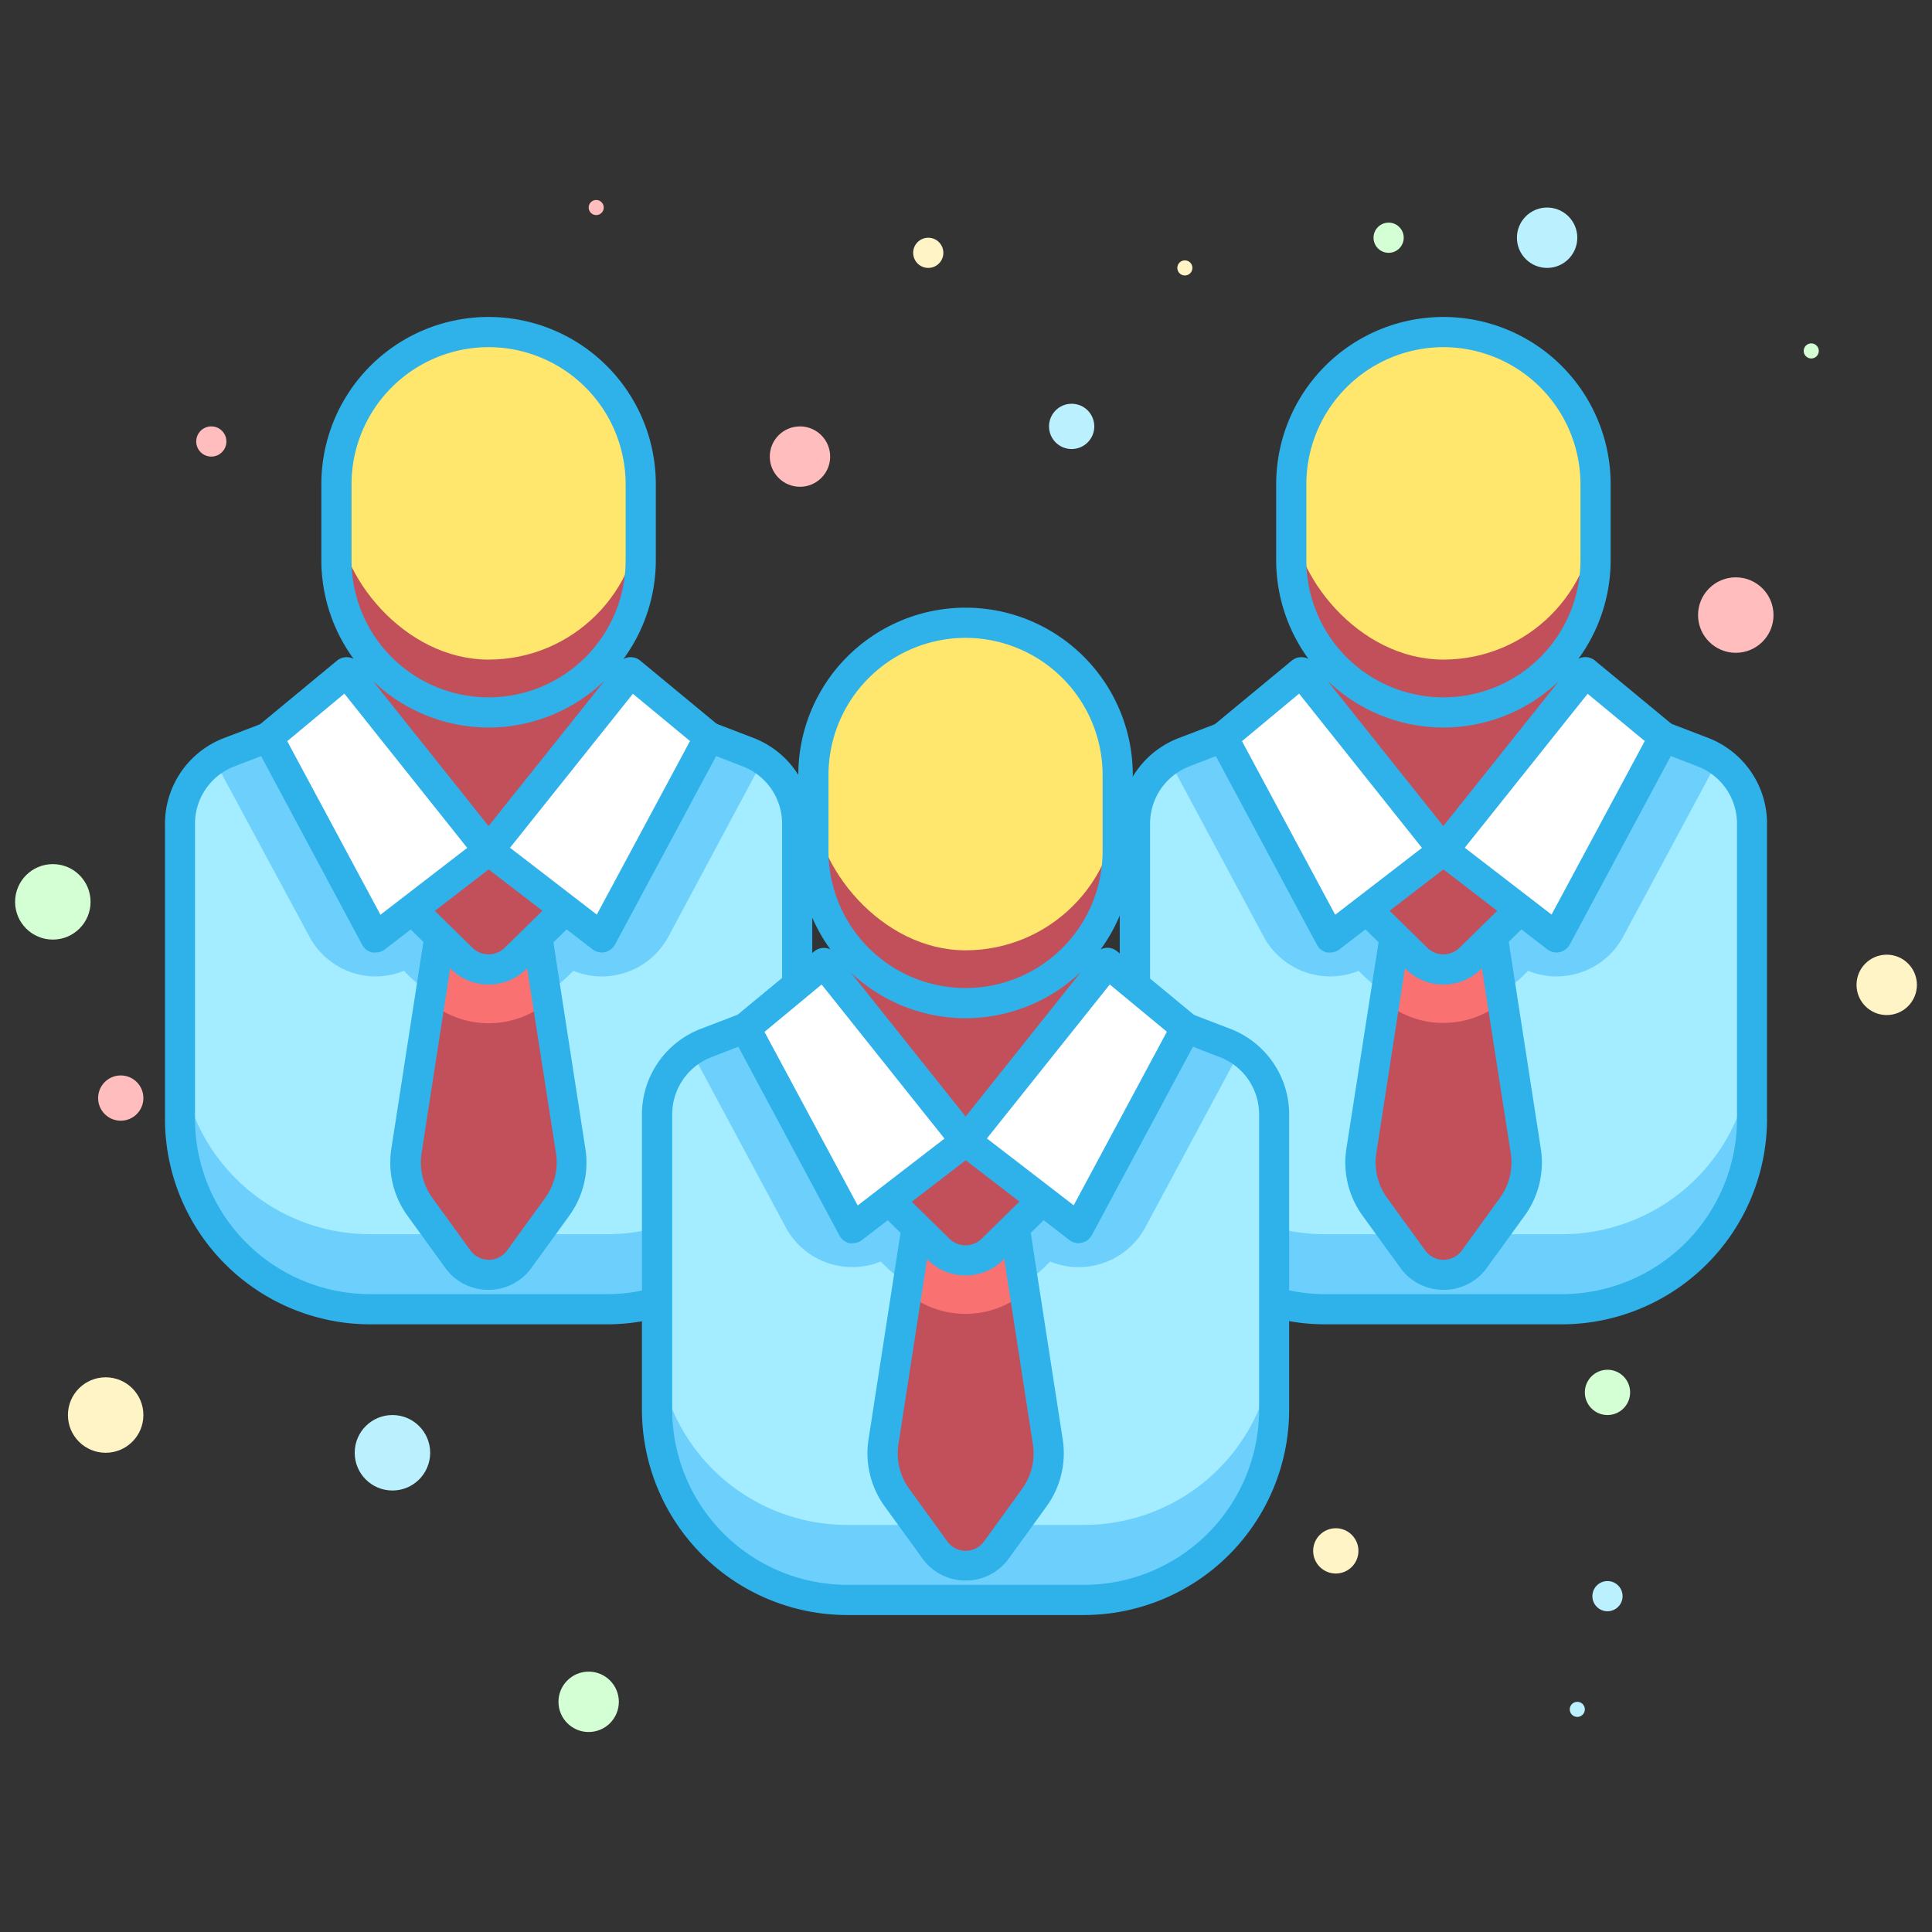 <svg viewBox="0 0 256 256" xmlns="http://www.w3.org/2000/svg"><rect x="0" y="0" width="256" height="256" fill="#333333" stroke="none"/><g data-name="Layer 2"><path d="M216.41 99.94v8.4l-25.15 4.33-25.16-4.33v-8.4l10.19-13.19h29.94l10.18 13.19z" fill="#c2505b" class="fill-ffd659"></path><path d="M191.26 114.67h-.34l-25.15-4.33a2 2 0 0 1-1.66-2v-8.4a2 2 0 0 1 .42-1.22l10.17-13.19a2 2 0 0 1 1.58-.78h29.94a2 2 0 0 1 1.58.78L218 98.72a2 2 0 0 1 .42 1.22v8.4a2 2 0 0 1-1.66 2l-25.15 4.33Zm-23.15-8 23.15 4 23.15-4v-6l-9.16-11.87h-28l-9.16 11.87Z" fill="#2fb1ea" class="fill-2fb1ea"></path><path d="M232.14 109.1v39.18a25.2 25.2 0 0 1-25.2 25.2h-31.37a25.2 25.2 0 0 1-25.2-25.2V109.1a10.08 10.08 0 0 1 6.44-9.4l5.22-2 29.23 15 29.23-15 5.22 2a10.08 10.08 0 0 1 6.43 9.4Z" fill="#6dd0fc" class="fill-6dd0fc"></path><path d="M232.14 109.1v29.24a25.2 25.2 0 0 1-25.2 25.2h-31.37a25.2 25.2 0 0 1-25.2-25.2V109.1a10.08 10.08 0 0 1 6.44-9.4l5.22-2 29.23 15 29.23-15 5.22 2a10.08 10.08 0 0 1 6.43 9.4Z" fill="#a4ecff" class="fill-a4ecff"></path><path d="M174.2 129.16a9.92 9.92 0 0 0 5.82-.52l.7.69a15.07 15.07 0 0 0 21.06 0l.7-.69a10 10 0 0 0 3.75.74 10.13 10.13 0 0 0 2.1-.22 10 10 0 0 0 6.72-5l12.57-23.41a10.07 10.07 0 0 0-1.91-1l-5.22-2-29.23 15L162 97.68l-5.22 2a10.07 10.07 0 0 0-1.91 1l12.57 23.42a10 10 0 0 0 6.76 5.06Z" fill="#6dd0fc" class="fill-6dd0fc"></path><path d="M206.94 175.48h-31.37a27.23 27.23 0 0 1-27.2-27.2V109.1a12.16 12.16 0 0 1 7.71-11.26l5.22-2a2 2 0 0 1 1.64.09l28.31 14.53 28.32-14.56a2 2 0 0 1 1.64-.09l5.22 2a12.16 12.16 0 0 1 7.71 11.26v39.18a27.23 27.23 0 0 1-27.2 27.23Zm-45-75.61-4.39 1.7a8.13 8.13 0 0 0-5.16 7.53v39.18a23.23 23.23 0 0 0 23.2 23.2h31.37a23.23 23.23 0 0 0 23.2-23.2V109.1a8.13 8.13 0 0 0-5.16-7.53l-4.39-1.7-28.43 14.58a2 2 0 0 1-1.83 0Z" fill="#2fb1ea" class="fill-2fb1ea"></path><path d="m200.33 159.91-5 6.9a5 5 0 0 1-8.17 0l-5-6.9a10.08 10.08 0 0 1-1.79-7.44L185 123h12.6l4.56 29.44a10.08 10.08 0 0 1-1.83 7.47Z" fill="#c2505b" class="fill-ff8888"></path><path d="m186.13 123-1.63 10.52a12.29 12.29 0 0 0 13.51 0L196.38 123Z" fill="#f97171" class="fill-f97171"></path><path d="M191.26 170.91a7 7 0 0 1-5.71-2.92l-5-6.9a12 12 0 0 1-2.14-8.92l4.59-29.44a2 2 0 0 1 2-1.69h12.6a2 2 0 0 1 2 1.69l4.56 29.44a12 12 0 0 1-2.14 8.92l-5 6.9a7 7 0 0 1-5.76 2.92ZM186.67 125l-4.29 27.74a8 8 0 0 0 1.43 6l5 6.9a3 3 0 0 0 4.93 0l5-6.9a8 8 0 0 0 1.43-6L195.84 125Z" fill="#2fb1ea" class="fill-2fb1ea"></path><path d="M204.84 117.16 194.79 127a5 5 0 0 1-7.06 0l-10.05-9.86 13.58-5.49Z" fill="#c2505b" class="fill-ff8888"></path><path d="M191.26 130.45a7 7 0 0 1-4.93-2l-10.05-9.86a2 2 0 0 1 .65-3.28l13.58-5.49a2 2 0 0 1 1.5 0l13.58 5.49a2 2 0 0 1 .65 3.28l-10.05 9.86a7 7 0 0 1-4.93 2Zm-10-12.58 7.87 7.72a3.05 3.05 0 0 0 4.26 0l7.87-7.72-10-4Z" fill="#2fb1ea" class="fill-2fb1ea"></path><path d="m172.44 89.08-10.41 8.6 14.25 26.53 14.98-11.54-18.82-23.59z" fill="#ffffff" class="fill-ffffff"></path><path d="M176.27 126.21a2 2 0 0 1-.42 0 2 2 0 0 1-1.34-1l-14.24-26.58a2 2 0 0 1 .49-2.49l10.4-8.6a2 2 0 0 1 2.84.29l18.82 23.6a2 2 0 0 1-.34 2.83l-15 11.54a2 2 0 0 1-1.21.41Zm-11.7-28 12.35 23 11.5-8.86-16.28-20.44Z" fill="#2fb1ea" class="fill-2fb1ea"></path><path d="m210.08 89.08 10.4 8.6-14.24 26.53-14.98-11.54 18.82-23.59z" fill="#ffffff" class="fill-ffffff"></path><path d="M206.24 126.21a2 2 0 0 1-1.22-.42l-15-11.54a2 2 0 0 1-.34-2.83l18.82-23.6a2 2 0 0 1 2.84-.29l10.4 8.6a2 2 0 0 1 .49 2.49L208 125.16a2 2 0 0 1-1.34 1 2 2 0 0 1-.42.05Zm-12.15-13.88 11.5 8.86 12.35-23-7.57-6.26Z" fill="#2fb1ea" class="fill-2fb1ea"></path><rect height="50.4" rx="20.16" ry="20.16" width="40.32" x="171.09" y="44" fill="#c2505b" class="fill-ffc444"></rect><rect height="43.4" rx="20.16" ry="20.16" width="40.32" x="171.09" y="44" fill="#ffe76e" class="fill-ffe76e"></rect><path d="M191.26 96.4a22.19 22.19 0 0 1-22.16-22.16V64.16a22.16 22.16 0 1 1 44.32 0v10.08a22.19 22.19 0 0 1-22.16 22.16Zm0-50.4a18.18 18.18 0 0 0-18.16 18.16v10.08a18.16 18.16 0 1 0 36.32 0V64.16A18.18 18.18 0 0 0 191.26 46Z" fill="#2fb1ea" class="fill-2fb1ea"></path><path d="M89.89 99.94v8.4l-25.15 4.33-25.15-4.33v-8.4l10.18-13.19h29.94l10.18 13.19z" fill="#c2505b" class="fill-ffd659"></path><path d="M64.74 114.67h-.34l-25.15-4.33a2 2 0 0 1-1.66-2v-8.4a2 2 0 0 1 .41-1.22l10.19-13.19a2 2 0 0 1 1.58-.78h29.94a2 2 0 0 1 1.58.78l10.19 13.19a2 2 0 0 1 .42 1.22v8.4a2 2 0 0 1-1.66 2l-25.15 4.33Zm-23.15-8 23.15 4 23.15-4v-6l-9.16-11.92h-28l-9.16 11.87Z" fill="#2fb1ea" class="fill-2fb1ea"></path><path d="M105.63 109.1v39.18a25.2 25.2 0 0 1-25.2 25.2H49.06a25.2 25.2 0 0 1-25.2-25.2V109.1a10.08 10.08 0 0 1 6.44-9.4l5.22-2 29.23 15L94 97.68l5.22 2a10.08 10.08 0 0 1 6.41 9.42Z" fill="#6dd0fc" class="fill-6dd0fc"></path><path d="M105.63 109.1v29.24a25.2 25.2 0 0 1-25.2 25.2H49.06a25.2 25.2 0 0 1-25.2-25.2V109.1a10.08 10.08 0 0 1 6.44-9.4l5.22-2 29.23 15L94 97.68l5.22 2a10.08 10.08 0 0 1 6.41 9.42Z" fill="#a4ecff" class="fill-a4ecff"></path><path d="M47.69 129.16a9.92 9.92 0 0 0 5.82-.52l.7.69a15.07 15.07 0 0 0 21.06 0l.7-.69a10 10 0 0 0 3.75.74 10.13 10.13 0 0 0 2.1-.22 10 10 0 0 0 6.72-5l12.56-23.46a10.07 10.07 0 0 0-1.91-1l-5.22-2-29.23 15-29.23-15-5.22 2a10.07 10.07 0 0 0-1.91 1L41 124.11a10 10 0 0 0 6.69 5.05Z" fill="#6dd0fc" class="fill-6dd0fc"></path><path d="M80.43 175.48H49.06a27.23 27.23 0 0 1-27.2-27.2V109.1a12.16 12.16 0 0 1 7.71-11.26l5.22-2a2 2 0 0 1 1.64.09l28.31 14.53L93.06 95.9a2 2 0 0 1 1.64-.09l5.22 2a12.16 12.16 0 0 1 7.71 11.26v39.18a27.23 27.23 0 0 1-27.2 27.23Zm-45-75.61-4.43 1.7a8.13 8.13 0 0 0-5.16 7.53v39.18a23.23 23.23 0 0 0 23.2 23.2h31.39a23.23 23.23 0 0 0 23.2-23.2V109.1a8.13 8.13 0 0 0-5.16-7.53l-4.39-1.7-28.42 14.58a2 2 0 0 1-1.83 0Z" fill="#2fb1ea" class="fill-2fb1ea"></path><path d="m73.81 159.91-5 6.9a5 5 0 0 1-8.17 0l-5-6.9a10.08 10.08 0 0 1-1.79-7.44L58.44 123H71l4.56 29.44a10.08 10.08 0 0 1-1.75 7.47Z" fill="#c2505b" class="fill-ff8888"></path><path d="M59.62 123 58 133.56a12.29 12.29 0 0 0 13.51 0L69.87 123Z" fill="#f97171" class="fill-f97171"></path><path d="M64.74 170.91A7 7 0 0 1 59 168l-5-6.9a12 12 0 0 1-2.14-8.92l4.56-29.44a2 2 0 0 1 2-1.69H71a2 2 0 0 1 2 1.69l4.56 29.44a12 12 0 0 1-2.14 8.92l-5 6.9a7 7 0 0 1-5.68 2.91ZM60.16 125l-4.29 27.74a8 8 0 0 0 1.43 6l5 6.9a3 3 0 0 0 4.93 0l5-6.9a8 8 0 0 0 1.43-6L69.33 125Z" fill="#2fb1ea" class="fill-2fb1ea"></path><path d="M78.33 117.16 68.27 127a5 5 0 0 1-7.06 0l-10.05-9.86 13.58-5.49Z" fill="#c2505b" class="fill-ff8888"></path><path d="M64.74 130.45a7 7 0 0 1-4.93-2l-10.05-9.86a2 2 0 0 1 .65-3.28L64 109.82a2 2 0 0 1 1.5 0l13.58 5.49a2 2 0 0 1 .65 3.28l-10.05 9.86a7 7 0 0 1-4.94 2Zm-10-12.58 7.87 7.72a3.05 3.05 0 0 0 4.26 0l7.87-7.72-10-4Z" fill="#2fb1ea" class="fill-2fb1ea"></path><path d="m45.92 89.08-10.4 8.6 14.24 26.53 14.98-11.54-18.82-23.59z" fill="#ffffff" class="fill-ffffff"></path><path d="M49.76 126.21a2 2 0 0 1-.42 0 2 2 0 0 1-1.34-1L33.76 98.63a2 2 0 0 1 .49-2.49l10.4-8.6a2 2 0 0 1 2.84.29l18.82 23.6a2 2 0 0 1-.34 2.83L51 125.8a2 2 0 0 1-1.24.41Zm-11.7-28 12.35 23 11.5-8.86-16.28-20.44Z" fill="#2fb1ea" class="fill-2fb1ea"></path><path d="m83.56 89.08 10.41 8.6-14.25 26.53-14.98-11.54 18.82-23.59z" fill="#ffffff" class="fill-ffffff"></path><path d="M79.73 126.21a2 2 0 0 1-1.22-.42l-15-11.54a2 2 0 0 1-.34-2.83L82 87.83a2 2 0 0 1 2.84-.29l10.4 8.6a2 2 0 0 1 .49 2.49l-14.24 26.53a2 2 0 0 1-1.34 1 2 2 0 0 1-.42.05Zm-12.15-13.88 11.5 8.86 12.35-23-7.57-6.26Z" fill="#2fb1ea" class="fill-2fb1ea"></path><rect height="50.4" rx="20.16" ry="20.16" width="40.32" x="44.58" y="44" fill="#c2505b" class="fill-ffc444"></rect><rect height="43.4" rx="20.16" ry="20.16" width="40.32" x="44.58" y="44" fill="#ffe76e" class="fill-ffe76e"></rect><path d="M64.74 96.4a22.19 22.19 0 0 1-22.16-22.16V64.16a22.16 22.16 0 0 1 44.32 0v10.08A22.19 22.19 0 0 1 64.74 96.4Zm0-50.4a18.18 18.18 0 0 0-18.16 18.16v10.08a18.16 18.16 0 1 0 36.32 0V64.16A18.18 18.18 0 0 0 64.74 46Z" fill="#2fb1ea" class="fill-2fb1ea"></path><path d="M153.09 138.46v8.4l-25.15 4.33-25.15-4.33v-8.4l10.18-13.19h29.94l10.18 13.19z" fill="#c2505b" class="fill-ffd659"></path><path d="M127.94 153.19h-.34l-25.15-4.33a2 2 0 0 1-1.66-2v-8.4a2 2 0 0 1 .42-1.22L111.39 124a2 2 0 0 1 1.58-.78h29.94a2 2 0 0 1 1.58.78l10.18 13.19a2 2 0 0 1 .42 1.22v8.4a2 2 0 0 1-1.66 2l-25.15 4.33Zm-23.15-8 23.15 4 23.15-4v-6l-9.16-11.87H114l-9.16 11.87Z" fill="#2fb1ea" class="fill-2fb1ea"></path><path d="M168.82 147.62v39.18a25.2 25.2 0 0 1-25.2 25.2h-31.36a25.2 25.2 0 0 1-25.2-25.2v-39.18a10.08 10.08 0 0 1 6.44-9.4l5.22-2 29.23 15 29.23-15 5.22 2a10.08 10.08 0 0 1 6.42 9.4Z" fill="#6dd0fc" class="fill-6dd0fc"></path><path d="M168.82 147.62v29.24a25.2 25.2 0 0 1-25.2 25.2h-31.36a25.2 25.2 0 0 1-25.2-25.2v-29.24a10.08 10.08 0 0 1 6.44-9.4l5.22-2 29.23 15 29.23-15 5.22 2a10.08 10.08 0 0 1 6.42 9.4Z" fill="#a4ecff" class="fill-a4ecff"></path><path d="M110.88 167.68a9.92 9.92 0 0 0 5.82-.52l.7.69a15.07 15.07 0 0 0 21.06 0l.7-.69a10 10 0 0 0 3.75.74 10.13 10.13 0 0 0 2.1-.22 10 10 0 0 0 6.72-5l12.57-23.41a10.07 10.07 0 0 0-1.91-1l-5.22-2-29.23 15-29.23-15-5.22 2a10.07 10.07 0 0 0-1.91 1l12.57 23.42a10 10 0 0 0 6.73 4.99Z" fill="#6dd0fc" class="fill-6dd0fc"></path><path d="M143.62 214h-31.36a27.23 27.23 0 0 1-27.2-27.2v-39.18a12.16 12.16 0 0 1 7.71-11.26l5.22-2a2 2 0 0 1 1.64.09l28.31 14.53 28.31-14.53a2 2 0 0 1 1.64-.09l5.22 2a12.16 12.16 0 0 1 7.71 11.26v39.18a27.23 27.23 0 0 1-27.2 27.2Zm-45-75.61-4.39 1.7a8.13 8.13 0 0 0-5.16 7.53v39.18a23.23 23.23 0 0 0 23.2 23.2h31.37a23.23 23.23 0 0 0 23.2-23.2v-39.18a8.13 8.13 0 0 0-5.16-7.53l-4.39-1.7L128.85 153a2 2 0 0 1-1.83 0Z" fill="#2fb1ea" class="fill-2fb1ea"></path><path d="m137 198.43-5 6.9a5 5 0 0 1-8.17 0l-5-6.9a10.08 10.08 0 0 1-1.79-7.44l4.56-29.44h12.6l4.6 29.45a10.08 10.08 0 0 1-1.8 7.43Z" fill="#c2505b" class="fill-ff8888"></path><path d="m122.81 161.55-1.63 10.52a12.29 12.29 0 0 0 13.51 0l-1.63-10.52Z" fill="#f97171" class="fill-f97171"></path><path d="M127.94 209.43a7 7 0 0 1-5.71-2.92l-5-6.9a12 12 0 0 1-2.14-8.92l4.56-29.44a2 2 0 0 1 2-1.69h12.6a2 2 0 0 1 2 1.69l4.56 29.44a12 12 0 0 1-2.14 8.92l-5 6.9a7 7 0 0 1-5.73 2.92Zm-4.59-45.87-4.29 27.74a8 8 0 0 0 1.43 6l5 6.9a3 3 0 0 0 4.93 0l5-6.9a8 8 0 0 0 1.43-6l-4.29-27.75Z" fill="#2fb1ea" class="fill-2fb1ea"></path><path d="m141.52 155.68-10.05 9.86a5 5 0 0 1-7.06 0l-10.05-9.86 13.58-5.49Z" fill="#c2505b" class="fill-ff8888"></path><path d="M127.94 169a7 7 0 0 1-4.93-2L113 157.11a2 2 0 0 1 .65-3.28l13.58-5.49a2 2 0 0 1 1.5 0l13.58 5.49a2 2 0 0 1 .65 3.28L132.87 167a7 7 0 0 1-4.93 2Zm-10-12.58 7.87 7.72a3.05 3.05 0 0 0 4.26 0l7.87-7.72-10-4Z" fill="#2fb1ea" class="fill-2fb1ea"></path><path d="m109.12 127.59-10.4 8.61 14.24 26.53 14.98-11.54-18.82-23.6z" fill="#ffffff" class="fill-ffffff"></path><path d="M113 164.73a2 2 0 0 1-.42 0 2 2 0 0 1-1.34-1L97 137.15a2 2 0 0 1 .49-2.49l10.4-8.6a2 2 0 0 1 2.84.29l18.82 23.6a2 2 0 0 1-.34 2.83l-15 11.54a2 2 0 0 1-1.21.41Zm-11.7-28 12.35 23 11.5-8.86-16.28-20.42Z" fill="#2fb1ea" class="fill-2fb1ea"></path><path d="m146.76 127.59 10.4 8.61-14.24 26.53-14.98-11.54 18.82-23.6z" fill="#ffffff" class="fill-ffffff"></path><path d="M142.92 164.73a2 2 0 0 1-1.22-.42l-15-11.54a2 2 0 0 1-.34-2.83l18.82-23.6a2 2 0 0 1 2.84-.29l10.4 8.6a2 2 0 0 1 .49 2.49l-14.24 26.53a2 2 0 0 1-1.34 1 2 2 0 0 1-.41.06Zm-12.15-13.88 11.5 8.86 12.35-23-7.57-6.26Z" fill="#2fb1ea" class="fill-2fb1ea"></path><rect height="50.4" rx="20.16" ry="20.16" width="40.32" x="107.78" y="82.52" fill="#c2505b" class="fill-ffc444"></rect><rect height="43.4" rx="20.16" ry="20.16" width="40.32" x="107.78" y="82.52" fill="#ffe76e" class="fill-ffe76e"></rect><path d="M127.94 134.92a22.19 22.19 0 0 1-22.16-22.16v-10.08a22.16 22.16 0 0 1 44.32 0v10.08a22.19 22.19 0 0 1-22.16 22.16Zm0-50.4a18.18 18.18 0 0 0-18.16 18.16v10.08a18.16 18.16 0 1 0 36.32 0v-10.08a18.18 18.18 0 0 0-18.16-18.16Z" fill="#2fb1ea" class="fill-2fb1ea"></path><circle cx="7" cy="119.5" r="5" fill="#d4ffd4" class="fill-d4ffd4"></circle><circle cx="78" cy="225.5" r="4" fill="#d4ffd4" class="fill-d4ffd4"></circle><circle cx="213" cy="184.5" r="3" fill="#d4ffd4" class="fill-d4ffd4"></circle><circle cx="184" cy="31.5" r="2" fill="#d4ffd4" class="fill-d4ffd4"></circle><circle cx="240" cy="46.5" r="1" fill="#d4ffd4" class="fill-d4ffd4"></circle><circle cx="230" cy="81.5" r="5" fill="#ffbdbd" class="fill-ffbdbd"></circle><circle cx="106" cy="60.5" r="4" fill="#ffbdbd" class="fill-ffbdbd"></circle><circle cx="16" cy="145.5" r="3" fill="#ffbdbd" class="fill-ffbdbd"></circle><circle cx="28" cy="58.5" r="2" fill="#ffbdbd" class="fill-ffbdbd"></circle><circle cx="79" cy="27.5" r="1" fill="#ffbdbd" class="fill-ffbdbd"></circle><circle cx="52" cy="192.5" r="5" fill="#bbf1ff" class="fill-bbf1ff"></circle><circle cx="205" cy="31.5" r="4" fill="#bbf1ff" class="fill-bbf1ff"></circle><circle cx="142" cy="56.5" r="3" fill="#bbf1ff" class="fill-bbf1ff"></circle><circle cx="213" cy="211.5" r="2" fill="#bbf1ff" class="fill-bbf1ff"></circle><circle cx="209" cy="226.5" r="1" fill="#bbf1ff" class="fill-bbf1ff"></circle><circle cx="14" cy="187.5" r="5" fill="#fff4c5" class="fill-fff4c5"></circle><circle cx="250" cy="130.5" r="4" fill="#fff4c5" class="fill-fff4c5"></circle><circle cx="177" cy="205.5" r="3" fill="#fff4c5" class="fill-fff4c5"></circle><circle cx="123" cy="33.5" r="2" fill="#fff4c5" class="fill-fff4c5"></circle><circle cx="157" cy="35.5" r="1" fill="#fff4c5" class="fill-fff4c5"></circle></g></svg>